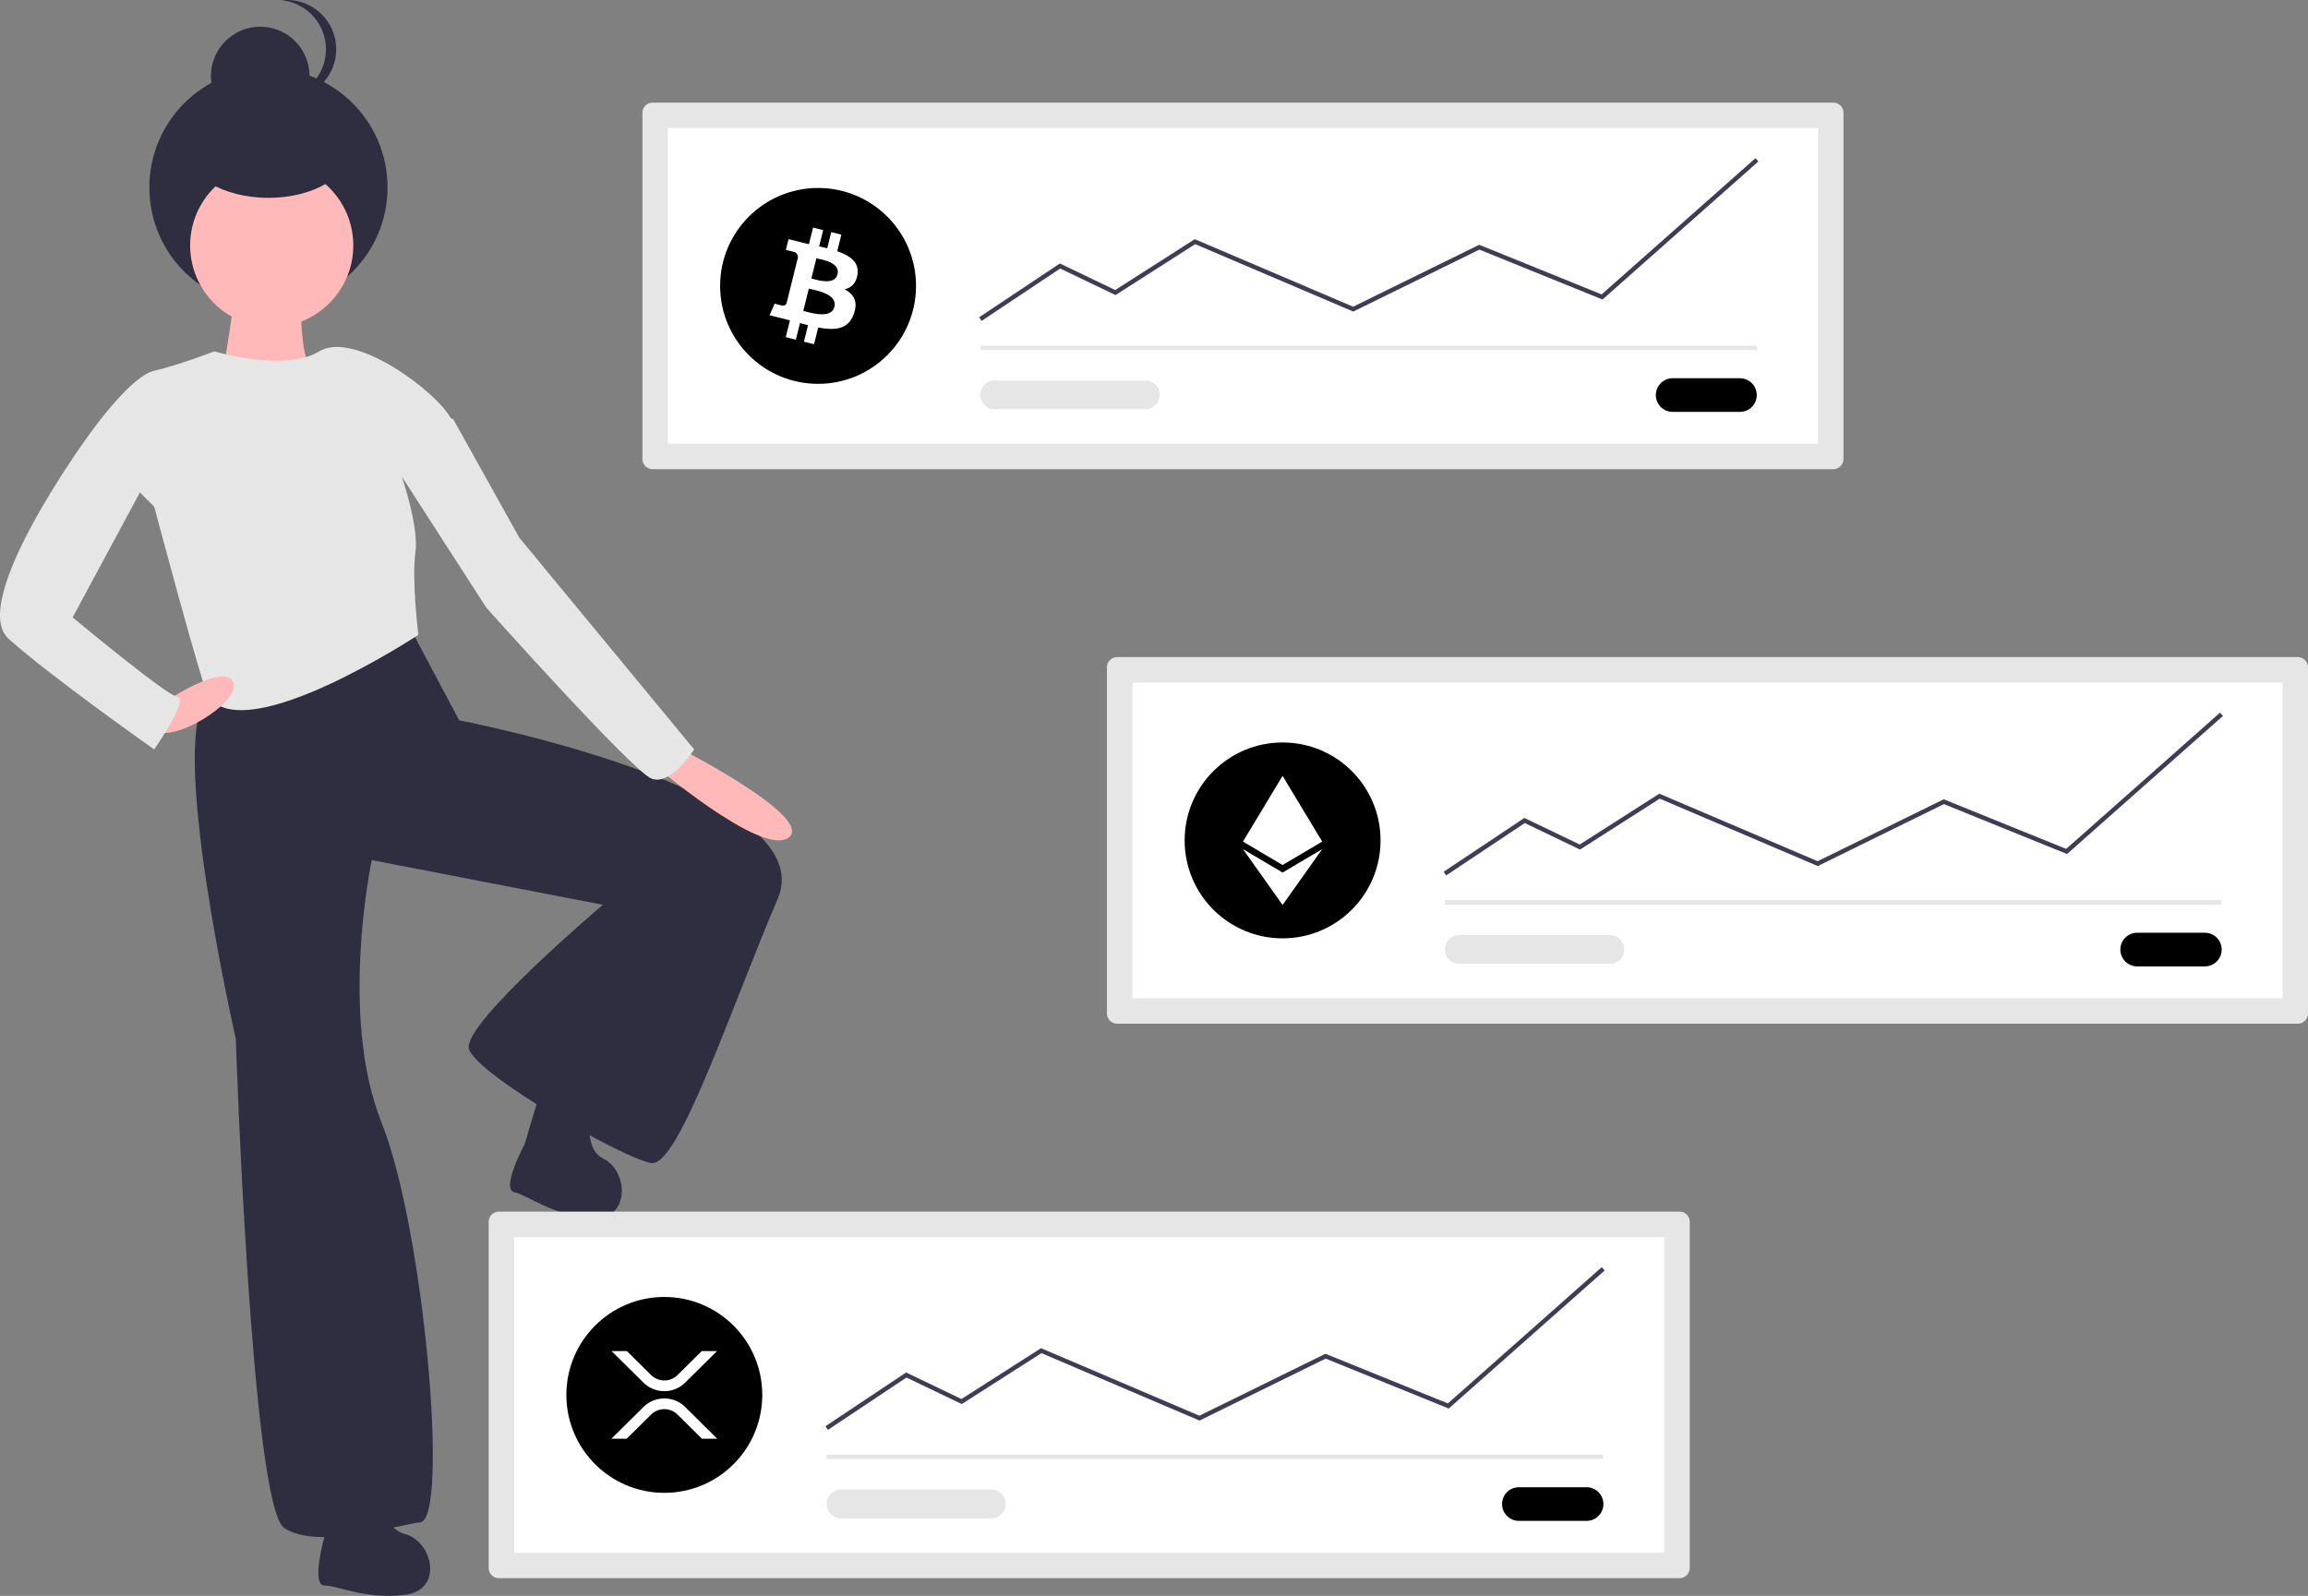 <svg xmlns="http://www.w3.org/2000/svg" data-name="Layer 1" 
    viewBox="0 0 974.755 674.095" xmlns:xlink="http://www.w3.org/1999/xlink">
    <rect x="0" y="0" width="974.755" height="674.095" fill="#808080" stroke="none"/>
    <path
        d="M200.719,407.361c-18.046,14.765,11.484,144.368,11.484,144.368s6.562,197.686,20.507,206.709,45.115-.82,57.419-2.461,1.641-123.861-16.405-168.976S269.622,476.264,269.622,476.264l97.612,18.866s-59.06,50.037-56.599,60.7,65.622,46.755,77.106,48.396,33.631-65.622,53.318-111.557-134.525-75.465-134.525-75.465l-21.327-40.193S218.765,392.596,200.719,407.361Z"
        transform="translate(-112.622 -112.953)" fill="#2f2e41" />
    <path
        d="M249.71,761.841s-5.952,20.833,0,20.833,16.865,5.952,33.73,3.968,11.905-22.817,0-25.794-8.929-26.786-8.929-26.786c-3.968-7.936-22.817,1.984-22.817,1.984Z"
        transform="translate(-112.622 -112.953)" fill="#2f2e41" />
    <path
        d="M334.216,596.174s-10.212,19.109-4.393,20.365,15.23,9.375,32.135,10.992,16.449-19.794,5.439-25.214-3.079-28.066-3.079-28.066c-2.205-8.595-22.723-2.872-22.723-2.872Z"
        transform="translate(-112.622 -112.953)" fill="#2f2e41" />
    <path
        d="M211.793,229.772c1.641,3.281-5.742,44.295-5.742,44.295l6.562,11.484s37.733-14.765,31.991-17.226-4.922-32.811-4.922-32.811S210.152,226.491,211.793,229.772Z"
        transform="translate(-112.622 -112.953)" fill="#ffb9b9" />
    <circle cx="113.373" cy="79.168" r="50.294" fill="#2f2e41" />
    <circle cx="109.904" cy="32.084" r="20.811" fill="#2f2e41" />
    <path
        d="M231.631,154.463a21.044,21.044,0,0,0,2.168.113,20.811,20.811,0,1,0,0-41.623,21.044,21.044,0,0,0-2.168.113,20.812,20.812,0,0,1,0,41.398Z"
        transform="translate(-112.622 -112.953)" fill="#2f2e41" />
    <circle cx="114.756" cy="103.695" r="34.451" fill="#ffb9b9" />
    <path
        d="M177.751,269.555c-10.664,2.461-28.71,28.71-28.71,28.71L177.751,326.974s20.507,77.106,22.968,80.387c16.122,21.496,88.589-26.249,88.589-26.249s-2.871-23.378-1.23-34.862c1.578-11.045-6.152-33.221-6.152-33.221s27.069-11.484,21.327-22.968-41.014-37.733-55.779-28.71-44.295,0-44.295,0S188.415,267.094,177.751,269.555Z"
        transform="translate(-112.622 -112.953)" fill="#e6e6e6" />
    <path d="M387.331,434.84s46.755,40.193,58.239,31.991-44.295-36.912-44.295-36.912Z"
        transform="translate(-112.622 -112.953)" fill="#ffb9b9" />
    <path
        d="M177.341,420.895c6.562,7.382,37.733-11.484,33.736-19.862s-28.815,8.378-28.815,8.378S170.779,413.513,177.341,420.895Z"
        transform="translate(-112.622 -112.953)" fill="#ffb9b9" />
    <path
        d="M177.751,309.748l-34.451,63.981s39.373,32.811,44.295,33.631-9.843,22.147-9.843,22.147-44.295-31.17-61.52-46.756,32.811-84.488,32.811-84.488l14.765-9.023Z"
        transform="translate(-112.622 -112.953)" fill="#e6e6e6" />
    <path
        d="M277.825,307.288,318.018,369.628s61.52,68.903,69.723,72.184,18.046-12.304,18.046-12.304l-73.824-89.41-27.889-50.037-10.664-4.101Z"
        transform="translate(-112.622 -112.953)" fill="#e6e6e6" />
    <ellipse cx="113.373" cy="62.762" rx="34.686" ry="20.811" fill="#2f2e41" />
    <path
        d="M323.299,624.742a4.293,4.293,0,0,0-4.288,4.288V775.274a4.293,4.293,0,0,0,4.288,4.288h498.669a4.293,4.293,0,0,0,4.288-4.288V629.03a4.293,4.293,0,0,0-4.288-4.288Z"
        transform="translate(-112.622 -112.953)" fill="#e6e6e6" />
    <path d="M329.757,768.817H815.51V635.487H329.757Z" transform="translate(-112.622 -112.953)"
        fill="#fff" />
    <path d="M754.196,741.157a7.103,7.103,0,1,0,0,14.205H782.607a7.103,7.103,0,1,0,0-14.205H754.196Z"
        transform="translate(-112.622 -112.953)" fill="currentColor" />
    <rect x="349.122" y="614.428" width="327.965" height="1.869" fill="#e6e6e6" />
    <circle cx="280.567" cy="589.2" r="41.369" fill="currentColor" />
    <polygon
        points="349.64 603.993 348.604 602.438 382.684 579.717 406.054 590.935 439.669 569.459 506.537 597.983 559.787 571.825 611.495 592.788 676.468 535.241 677.707 536.64 611.867 594.956 559.86 573.871 506.591 600.038 439.843 571.565 406.184 593.071 382.835 581.864 349.64 603.993"
        fill="#3f3d56" />
    <path d="M467.818,742.134a6.073,6.073,0,1,0,0,12.147h63.537a6.073,6.073,0,0,0,0-12.147Z"
        transform="translate(-112.622 -112.953)" fill="#e6e6e6" />
    <path
        d="M408.989,683.645h6.464l-13.45,13.311a12.558,12.558,0,0,1-17.631,0l-13.449-13.311h6.464l10.217,10.112a7.954,7.954,0,0,0,11.167,0ZM377.305,720.659h-6.464l13.533-13.393a12.558,12.558,0,0,1,17.631,0l13.533,13.393h-6.464l-10.302-10.194a7.954,7.954,0,0,0-11.167,0Z"
        transform="translate(-112.622 -112.953)" fill="#fff" />
    <path
        d="M388.234,156.307a4.293,4.293,0,0,0-4.288,4.288V306.839a4.293,4.293,0,0,0,4.288,4.288H886.903a4.293,4.293,0,0,0,4.288-4.288V160.595a4.293,4.293,0,0,0-4.288-4.288Z"
        transform="translate(-112.622 -112.953)" fill="#e6e6e6" />
    <path d="M394.692,300.382H880.446V167.052H394.692Z" transform="translate(-112.622 -112.953)"
        fill="#fff" />
    <path d="M819.132,272.722a7.103,7.103,0,1,0,0,14.205h28.411a7.103,7.103,0,0,0,0-14.205H819.132Z"
        transform="translate(-112.622 -112.953)" fill="currentColor" />
    <rect x="414.057" y="145.993" width="327.965" height="1.869" fill="#e6e6e6" />
    <circle cx="345.502" cy="120.764" r="41.369" fill="currentColor" />
    <polygon
        points="414.575 135.557 413.539 134.002 447.619 111.282 470.989 122.5 504.604 101.024 505.058 101.217 571.472 129.548 624.722 103.39 676.43 124.353 741.403 66.805 742.642 68.204 676.802 126.52 624.795 105.436 571.527 131.603 504.779 103.13 471.119 124.635 447.77 113.427 414.575 135.557"
        fill="#3f3d56" />
    <path d="M532.753,273.699a6.073,6.073,0,0,0,0,12.147h63.537a6.073,6.073,0,1,0,0-12.147Z"
        transform="translate(-112.622 -112.953)" fill="#e6e6e6" />
    <path
        d="M474.769,228.888c.773-5.177-3.168-7.96-8.558-9.816l1.748-7.013-4.27-1.064-1.702,6.828c-1.121-.28-2.274-.543-3.419-.805l1.714-6.873-4.266-1.064-1.75,7.01c-.929-.212-1.841-.421-2.726-.641l.005-.022-5.887-1.47-1.136,4.559s3.167.726,3.1.771a2.27,2.27,0,0,1,1.989,2.483l-1.991,7.989a3.538,3.538,0,0,1,.444.142l-.45-.112-2.793,11.191a1.554,1.554,0,0,1-1.956,1.014c.043.062-3.103-.774-3.103-.774l-2.119,4.888,5.556,1.385c1.033.259,2.046.53,3.042.785l-1.767,7.094,4.264,1.064,1.751-7.018c1.164.316,2.294.608,3.401.883l-1.743,6.985,4.269,1.064,1.767-7.08c7.279,1.377,12.754.822,15.055-5.76,1.857-5.301-.091-8.359-3.921-10.354,2.789-.646,4.89-2.48,5.45-6.27Zm-9.754,13.677c-1.32,5.301-10.244,2.436-13.139,1.717l2.344-9.397c2.894.722,12.171,2.152,10.796,7.68Zm1.319-13.753c-1.204,4.822-8.632,2.372-11.043,1.771l2.125-8.523C459.827,222.661,467.589,223.782,466.334,228.812Z"
        transform="translate(-112.622 -112.953)" fill="#fff" />
    <path
        d="M584.421,390.524a4.293,4.293,0,0,0-4.288,4.288V541.057a4.293,4.293,0,0,0,4.288,4.288h498.669a4.293,4.293,0,0,0,4.288-4.288V394.812a4.293,4.293,0,0,0-4.288-4.288Z"
        transform="translate(-112.622 -112.953)" fill="#e6e6e6" />
    <path d="M590.878,534.6h485.754V401.27H590.878Z" transform="translate(-112.622 -112.953)"
        fill="#fff" />
    <path d="M1015.318,506.94a7.103,7.103,0,1,0,0,14.205h28.411a7.103,7.103,0,1,0,0-14.205h-28.411Z"
        transform="translate(-112.622 -112.953)" fill="currentColor" />
    <rect x="610.244" y="380.21" width="327.965" height="1.869" fill="#e6e6e6" />
    <circle cx="541.689" cy="354.982" r="41.369" fill="currentColor" />
    <polygon
        points="610.762 369.775 609.725 368.22 643.805 345.5 667.176 356.718 700.79 335.242 701.245 335.435 767.658 363.766 820.909 337.608 872.617 358.57 937.59 301.023 938.829 302.423 872.989 360.738 820.982 339.654 767.713 365.821 700.966 337.348 667.305 358.853 643.957 347.646 610.762 369.775"
        fill="#3f3d56" />
    <path d="M728.939,507.917a6.073,6.073,0,0,0,0,12.147h63.537a6.073,6.073,0,1,0,0-12.147Z"
        transform="translate(-112.622 -112.953)" fill="#e6e6e6" />
    <polygon
        points="541.684 382.247 558.431 358.662 541.684 368.55 541.684 368.55 524.947 358.662 541.683 382.247 541.683 382.247 541.684 382.247 541.684 382.247 541.684 382.247"
        fill="#fff" />
    <polygon
        points="541.683 365.381 541.683 365.381 541.684 365.381 541.684 365.381 558.421 355.488 541.684 327.717 541.684 327.717 541.684 327.717 541.683 327.717 541.683 327.717 524.947 355.488 541.683 365.381"
        fill="#fff" />
</svg>